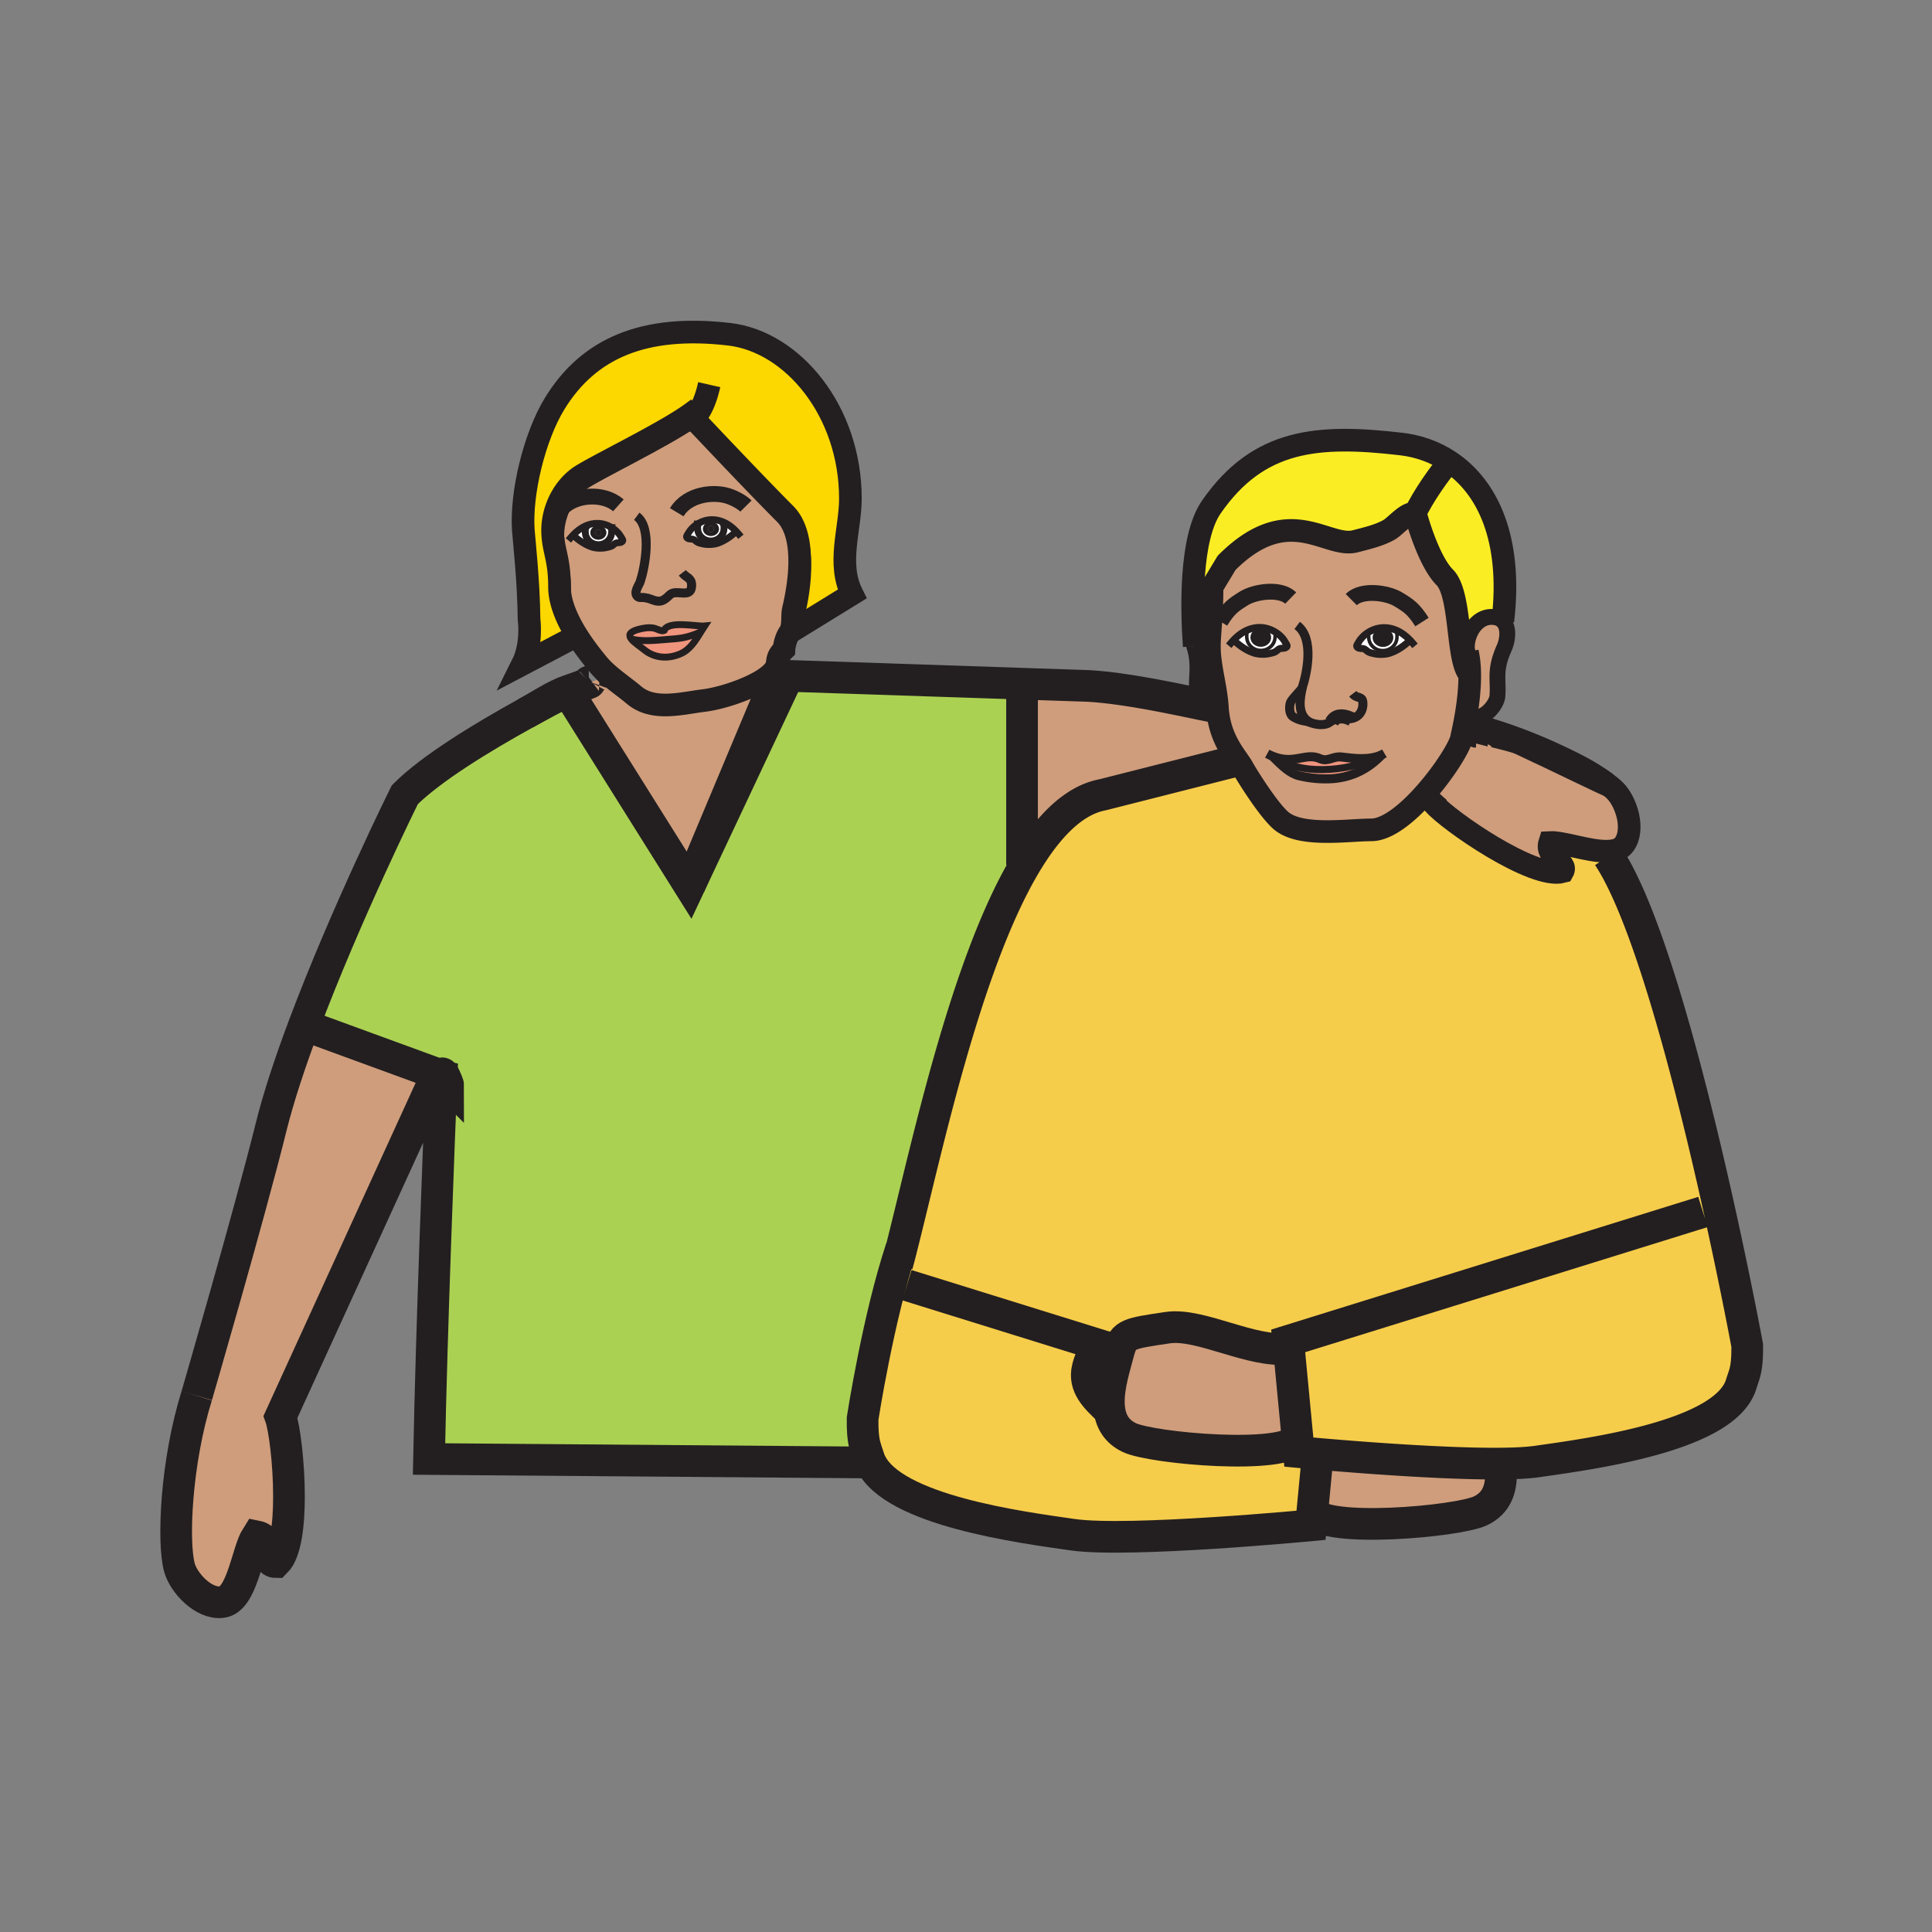 <?xml version="1.0"?><svg xmlns="http://www.w3.org/2000/svg" width="853.64" height="853.644" viewBox="0 0 853.64 853.644" overflow="visible"><rect x="0" y="0" width="853.64" height="853.644" fill="#808080" stroke="none"/><path d="M488.86 595.25c-3.63.03-6.62 2.39-8.28 9.18-1.97 8.03 3.68 13.28 9.28 18.54l.319-.05c.73 5.13 3.181 9.61 8.83 12.28 10.19 4.81 68.99 9.91 74.3.479l-3.8-39.81c-16.43 2.07-39.109-11.42-53.62-9.25-17.409 2.57-19.33 2.85-21.43 9.97-1.959-.829-3.859-1.349-5.599-1.339zm-90.57-43.63c10.91-42.93 27.89-123.94 54.26-168.87 10.101-17.2 21.57-29.11 34.61-31.58L546 336.25l.77-.57c.931 1.33 1.73 2.48 2.29 3.49 2.171 3.95 11.591 18.88 17.011 23.46 8.71 7.37 29.6 4.04 39.79 4.04 7.08 0 15.939-7.24 23.489-15.72l4.301 4.3c6.02 7.09 43.869 33.51 56.84 29.9 2.5-4.39-7.891-6.26-5.771-12.9 5.63-.31 16.88 3.86 24.95 3.86l.94 2.25c29.69 44.74 61.38 216.08 61.38 216.08.12 10.859-1.28 12.56-2.66 17.14-6.96 22.91-66 30.729-90.311 34.189-4.039.57-9.52.841-15.88.9h-.02c-25.16.24-64-2.85-80.9-4.32l-.3 3.761-2.09 21.92-.57 5.92s-80.24 7.67-105.14 4.17c-23.5-3.34-79.43-10.76-89.44-31.93-.35-.74-.65-1.49-.88-2.261-1.38-4.58-2.78-6.279-2.67-17.14 0 0 6.81-44.18 17.07-75.19l.091.021z" fill="#f6cc4b"></path><path d="M652.18 323.29c-.12-.04-.29-.08-.399-.1-.011-.01-.03-.01-.04-.01.01.01.02.01.04.01.05.02.12.04.22.06.05.01.09.02.12.03.019 0 .039.01.059.01zm-18.53 31.96l-4.301-4.3c8.851-9.89 15.95-21.47 16.471-25.16.06-.45.649-2.91 1.34-6.51 2.92.69 5.84 1.48 8.76 2.33 3.561 1.41 8.73 3.72 14.49 6.38 17.85 8.27 41.439 19.98 40.63 19.12 1.04.81 1.91 1.57 2.62 2.29 4.899 4.93 8.84 17.11 3.96 23.74-1.47 2.04-4.021 2.84-7.12 2.95-.27.01-.55.02-.83.02-8.07 0-19.32-4.17-24.95-3.86-2.12 6.64 8.271 8.51 5.771 12.9-12.971 3.61-50.821-22.81-56.841-29.9z" fill="#cf9d7c" class="aac-skin-fill"></path><path d="M711.04 347.11c.81.86-22.78-10.85-40.63-19.12 9.54 2.75 17.34 5.75 23.83 8.87 6.49 3.33 11.92 6.6 15.689 9.4.37.27.721.54 1.051.8.02.02.04.03.06.05z" fill="#cf9d7c" class="aac-skin-fill"></path><path d="M709.93 346.26c-3.77-2.8-9.199-6.07-15.689-9.4 6.369 3.06 11.469 6.23 15.689 9.4zM694.24 336.86c-6.49-3.12-14.29-6.12-23.83-8.87-5.76-2.66-10.93-4.97-14.49-6.38 13.93 4.06 27.58 9.75 38.32 15.25zM664.02 274.39c2.931 2.9 2.07 8.65.61 11.88-4.49 10.01-2.439 13.7-3.01 21.33-.33 4.26-7.87 13.2-13.71 7.46.82-5.02 1.54-11.18 1.479-17.12-.029-3.42-.33-6.76-1.02-9.77a.357.357 0 0 1-.021-.1c-1.38-6.55 3.771-16.83 12.301-15.34 1.461.25 2.561.84 3.371 1.66z" fill="#cf9d7c" class="aac-skin-fill"></path><path d="M648.37 288.17c.689 3.01.99 6.35 1.02 9.77-5.899-5.89-3.54-35.34-11.029-42.84-7.49-7.5-12.851-27.84-12.851-27.84a2.223 2.223 0 0 0-.35-.18c3.1-7.02 11.14-18.51 15.29-23.12l.02-.03c16.79 11.16 27.83 34.13 23.55 70.46-.81-.82-1.909-1.41-3.369-1.66-8.53-1.49-13.681 8.79-12.301 15.34 0 .03.01.07.02.1z" fill="#fbed24"></path><path d="M663.18 650.87c.17 6.89-1.84 13.27-9.05 16.68-10.21 4.811-69.01 9.91-74.3.48l2.09-21.92.3-3.761c16.9 1.471 55.74 4.561 80.9 4.32h.02l.04 4.201zM652.18 323.29c-.02 0-.04-.01-.06-.01-.03-.01-.07-.02-.12-.03-.1-.02-.17-.04-.22-.06.11.02.28.06.4.1zM651.74 323.18c.01 0 .029 0 .04.01-.02 0-.03 0-.04-.01zM623.07 282.89c-1.79-1.88-3.86-3.45-6.17-4.43-1.75-.76-3.631-1.17-5.631-1.12-2.319.05-4.67.8-6.68 2.05 0 .01-.01.01-.01.01-1.78 1.1-3.29 2.59-4.28 4.33-.59 1.07-1.399 1.8-.34 2.44.88.56 1.96.16 2.91.61.649.3 1.229 1.03 1.91 1.35.819.37 1.899.59 2.79.78 2.06.42 4.79.29 6.79-.41 3.27-1.17 6.109-3.2 8.569-5.48l.142-.13zm-34.09 35.34c1.899-.95 3.529-.78 6.64-.64.37.02.75.01 1.13-.04-2.44-1.13-5.74-1.84-7.77.68zm-10.08 1c-6.131-3.21-4.42-10.96-3.521-15.38-.01.02-.01.04-.02.06-.25.78-4.66 5.05-5.16 6.45-.69 1.95-.45 4.77.649 5.91.92.94 3.62 1.96 4.771 2.14 1.201.18 1.911.31 3.281.82zm-16.73 14.86c4.16 4.16 7.7 7.67 11.87 8.67 4.81 1.16 10.29 1.66 15.18 1.24 8.09-.7 15.33-4.14 21.351-10.54-.63.31-1.29.56-1.96.77-.011 0-.011.01-.021.01-5.62 1.78-12.12.63-15.899.23-3.91-.42-5.931 2.31-9.48.72-5.56-2.48-10.1 1.56-17.53 0a19.193 19.193 0 0 1-3.511-1.1zm-23.91-17.96c-.17-1.1-.29-2.26-.359-3.46-.391-6.63-2.091-13.28-2.98-19.76-.34-2.4-.56-4.78-.56-7.13 0-6.04 1.18-13.13 1.18-26.44l6.44-10.67c27.569-27.57 44.159-6.15 56.89-9.52 4.91-1.29 10.36-2.51 14.87-5.04 2.89-1.63 8.25-8.29 11.42-7.03.12.05.24.11.35.18 0 0 5.36 20.34 12.851 27.84 7.489 7.5 5.13 36.95 11.029 42.84.061 5.94-.659 12.1-1.479 17.12-.25 1.53-.5 2.95-.75 4.22-.69 3.6-1.28 6.06-1.34 6.51-.521 3.69-7.62 15.27-16.471 25.16-7.55 8.48-16.409 15.72-23.489 15.72-10.19 0-31.08 3.33-39.79-4.04-5.42-4.58-14.84-19.51-17.011-23.46-.56-1.01-1.359-2.16-2.29-3.49-2.971-4.25-7.191-10.34-8.511-19.55zm6.79-33.31l.141.13c2.46 2.28 5.29 4.31 8.579 5.47 1.98.71 4.721.84 6.79.41.881-.18 1.971-.4 2.78-.78.68-.31 1.271-1.05 1.9-1.35.96-.44 2.029-.05 2.92-.6 1.05-.65.26-1.38-.34-2.44-.98-1.74-2.5-3.24-4.28-4.34-2.021-1.25-4.37-2.01-6.68-2.06-2-.04-3.891.37-5.63 1.11-2.32.99-4.4 2.57-6.18 4.45z" fill="#cf9d7c" class="aac-skin-fill"></path><path d="M640.47 203.93l-.02.03c-4.15 4.61-12.19 16.1-15.29 23.12-3.17-1.26-8.53 5.4-11.42 7.03-4.51 2.53-9.96 3.75-14.87 5.04-12.73 3.37-29.32-18.05-56.89 9.52l-6.44 10.67c0 13.31-1.18 20.4-1.18 26.44 0 2.35.22 4.73.56 7.13-5.189-5.2-7.14-7.25-7.25-7.36-.01-.01-.01-.01-.01-.02-1.17-16.21-1.96-47.76 7.55-61.49 20.84-30.09 46.93-32.16 83.87-27.85 7.62.89 14.93 3.44 21.39 7.74z" fill="#fbed24"></path><path d="M623.07 282.89l-.141.13c-2.46 2.28-5.3 4.31-8.569 5.48-2 .7-4.73.83-6.79.41-.891-.19-1.971-.41-2.79-.78-.681-.32-1.261-1.05-1.91-1.35-.95-.45-2.03-.05-2.91-.61-1.06-.64-.25-1.37.34-2.44.99-1.74 2.5-3.23 4.28-4.33 0 0 .01 0 .01-.01l.3.52c-.38.76-.13.68-.13 1.6 0 3.29 2.78 5.95 6.23 5.95s6.25-2.66 6.25-5.95c0-1.24.109-1.56-.561-2.51l.221-.54c2.31.98 4.38 2.55 6.17 4.43z" fill="#fff"></path><path d="M616.68 279c.67.95.561 1.27.561 2.51 0 3.29-2.8 5.95-6.25 5.95s-6.23-2.66-6.23-5.95c0-.92-.25-.84.13-1.6l-.3-.52c2.01-1.25 4.36-2 6.68-2.05 2-.05 3.881.36 5.631 1.12l-.222.54zm-5.62 6.07c2.091 0 3.79-1.5 3.79-3.34 0-1.85-1.699-3.35-3.79-3.35-2.109 0-3.81 1.5-3.81 3.35 0 1.84 1.7 3.34 3.81 3.34z" fill="#fff"></path><path d="M614.85 281.73c0 1.84-1.699 3.34-3.79 3.34-2.109 0-3.81-1.5-3.81-3.34 0-1.85 1.7-3.35 3.81-3.35 2.09 0 3.79 1.5 3.79 3.35zm-2.43 0c0-.82-.61-1.48-1.36-1.48-.76 0-1.359.66-1.359 1.48s.6 1.49 1.359 1.49c.75 0 1.36-.67 1.36-1.49z" fill="#231f20"></path><path d="M611.06 280.25c.75 0 1.36.66 1.36 1.48s-.61 1.49-1.36 1.49c-.76 0-1.359-.67-1.359-1.49s.599-1.48 1.359-1.48z" fill="#231f20"></path><path d="M608.61 334.23c.67-.21 1.33-.46 1.96-.77-6.021 6.4-13.261 9.84-21.351 10.54-4.89.42-10.37-.08-15.18-1.24-4.17-1-7.71-4.51-11.87-8.67 1.24.52 2.41.87 3.51 1.1 6.521 6.52 29.19 6.77 42.91-.95.011 0 .011-.01.021-.01z" fill="#ef947d"></path><path d="M592.69 334.47c3.779.4 10.279 1.55 15.899-.23-13.72 7.72-36.39 7.47-42.91.95 7.431 1.56 11.971-2.48 17.53 0 3.551 1.59 5.571-1.14 9.481-.72z" fill="#ef947d"></path><path d="M578.9 319.23c-1.37-.51-2.08-.64-3.28-.82-1.15-.18-3.851-1.2-4.771-2.14-1.1-1.14-1.34-3.96-.649-5.91.5-1.4 4.91-5.67 5.16-6.45.01-.02.01-.04.02-.06-.9 4.42-2.61 12.17 3.52 15.38zM494.46 596.59c2.1-7.12 4.021-7.399 21.43-9.97 14.511-2.17 37.19 11.32 53.62 9.25l3.8 39.81c-5.31 9.431-64.109 4.33-74.3-.479-5.649-2.67-8.1-7.15-8.83-12.28-1.08-7.62 1.67-16.689 3.46-23.35.3-1.111.56-2.101.82-2.981z" fill="#cf9d7c" class="aac-skin-fill"></path><path d="M567.82 283.66c.6 1.06 1.39 1.79.34 2.44-.891.55-1.96.16-2.92.6-.63.3-1.221 1.04-1.9 1.35-.81.38-1.899.6-2.78.78-2.069.43-4.81.3-6.79-.41-3.289-1.16-6.119-3.19-8.579-5.47l-.141-.13c1.78-1.88 3.86-3.46 6.181-4.45 1.739-.74 3.63-1.15 5.63-1.11 2.31.05 4.659.81 6.68 2.06 1.779 1.1 3.299 2.6 4.279 4.34zm-6.95-2c0-1.85-1.69-3.35-3.8-3.35-2.101 0-3.801 1.5-3.801 3.35 0 1.84 1.7 3.34 3.801 3.34 2.11 0 3.8-1.5 3.8-3.34z" fill="#fff"></path><path d="M557.07 278.31c2.109 0 3.8 1.5 3.8 3.35 0 1.84-1.69 3.34-3.8 3.34-2.101 0-3.801-1.5-3.801-3.34.001-1.85 1.701-3.35 3.801-3.35zm1.36 3.35c0-.82-.609-1.49-1.359-1.49-.761 0-1.37.67-1.37 1.49s.609 1.48 1.37 1.48c.749 0 1.359-.66 1.359-1.48z" fill="#231f20"></path><path d="M557.07 280.17c.75 0 1.359.67 1.359 1.49s-.609 1.48-1.359 1.48c-.761 0-1.37-.66-1.37-1.48s.61-1.49 1.37-1.49z" fill="#231f20"></path><path d="M546.77 335.68l-.77.57-58.84 14.92c-13.04 2.47-24.51 14.38-34.61 31.58l-.97-.57v-79.09l.03-.99 29.56.99c16.6 1 38.21 5.76 50.05 8.21 1.601 2.42 4.05 4.61 7.04 4.83 1.32 9.21 5.54 15.3 8.51 19.55z" fill="#cf9d7c" class="aac-skin-fill"></path><path d="M531.22 311.3c-1.14-1.69-1.88-3.48-2.1-4.79-1.061-6.09 1.36-12.33-1.45-20.96.11.11 2.061 2.16 7.25 7.36.89 6.48 2.59 13.13 2.98 19.76.069 1.2.189 2.36.359 3.46-2.989-.22-5.439-2.41-7.039-4.83z" fill="#cf9d7c" class="aac-skin-fill"></path><path d="M451.58 382.18l.97.57c-26.37 44.93-43.35 125.94-54.26 168.87l-.09-.021c-10.26 31.011-17.07 75.19-17.07 75.19-.11 10.86 1.29 12.56 2.67 17.14.23.771.53 1.521.88 2.261l-195.12-1.54c1.1-57.5 4.52-143.801 5.52-168.301l2.91 2.891.01.01c0-.01-.01-.03-.02-.05 0-.021-.01-.04-.03-.07-.02-.07-.05-.16-.1-.28-.01-.02-.01-.04-.02-.069-.03-.08-.07-.17-.1-.271-.08-.189-.16-.399-.24-.63l-.15-.36c-.21-.5-.44-1.06-.68-1.579l-.21-.421c-.63-1.239-1.24-1.97-1.32-.399.15-3.53.23-5.47.23-5.47l-2.19 4.8c-3.45-1.26-10.95-4-19.47-7.12l-2.04-.74-1.38-.51c-.68-.25-1.38-.5-2.08-.76l-1.4-.511-1.4-.51-2.1-.77-1.4-.511-1.39-.51c-.23-.08-.46-.17-.69-.25l-1.38-.51c-1.61-.59-3.18-1.16-4.72-1.72l-1.31-.48c-.86-.319-1.7-.63-2.53-.93l-1.23-.45c-8.27-3.02-14.3-5.229-14.3-5.229h-.01c18.6-49.5 44.52-101.8 44.52-101.8 11.56-11.55 33.83-25.15 53.2-35.86 6.75-3.73 13.15-7.11 18.63-9.94l53.95 86.04L348 299.25l.02-.63 103.59 3.48-.03.99v79.09z" fill="#abd153"></path><path d="M307.79 186.34c-.48-.51-.91-.97-1.28-1.36-.35-.37-.65-.69-.9-.95-.54-.57-.83-.88-.83-.88l-.11.08c-13.01 9.12-43.44 23.64-49.03 27.74-3.83 2.81-6.88 6.8-8.86 11.28-1.78 4.01-2.71 8.4-2.61 12.69.21 8.5 3.04 11.56 3.04 24.36 0 6.44 2.91 13.31 6.32 19.2.46.8.93 1.57 1.41 2.33l-24.07 12.66c4.44-8.87 2.89-19.83 2.89-19.83-.17-16.86-2.23-35.26-2.52-39.24-1.18-16.53 4.95-41.64 13.86-56.14 15.01-24.45 39.45-34.98 77.11-30.59 27.97 3.26 53.53 33.86 53.53 72.63 0 13.59-6.03 28.61.76 42.15l-27.54 16.96c1.55-2.14 2.67-4.5 3.04-7.18.25-1.75 7.97-29.59-2.65-42.07-.01-.01-.02-.02-.02-.03-.71-1.15-1.54-2.22-2.49-3.17-11.42-11.41-31.48-32.62-39.05-40.64z" fill="#fdd700" class="aac-hair-fill"></path><path d="M349.35 230.18c10.62 12.48 2.9 40.32 2.65 42.07-.37 2.68-1.49 5.04-3.04 7.18 1.55-2.14 1.06-6.72 1.43-9.4.24-1.66 7.13-26.57-1.04-39.85z" fill="#cf9d7c" class="aac-skin-fill"></path><path d="M325.33 234.8c-1.65-1.76-3.59-3.23-5.74-4.15-1.63-.7-3.39-1.08-5.26-1.04-2.16.05-4.33.75-6.2 1.91h-.01c0 .01-.01.01-.01.01-1.66 1.02-3.07 2.41-3.99 4.04-.56.98-1.29 1.67-.32 2.27.83.52 1.82.15 2.72.56.59.28 1.14.97 1.77 1.26.76.35 1.77.56 2.59.72 1.94.4 4.48.28 6.33-.37 3.05-1.09 5.7-2.98 8-5.1l.12-.11zm-76.94-10.33c1.98-4.48 5.03-8.47 8.86-11.28 5.59-4.1 36.02-18.62 49.03-27.74.19.41.5.68.94.8 4.71 5 28.41 30.14 41.23 42.95.3.3.6.62.88.95 0 .01.01.02.02.03 8.17 13.28 1.28 38.19 1.04 39.85-.37 2.68.12 7.26-1.43 9.4-2.33 3.23-2.57 7.6-2.57 7.6-4.39 4.22-1.7 5.8-4.38 9.21l-.01.01c-5.13 6.53-22.22 12.2-30.89 13.26-9.93 1.21-22.42 4.83-30.96-2.39-3.45-2.91-7.46-5.68-11.04-8.77-1.27-1.1-2.49-2.23-3.61-3.43a30.7 30.7 0 0 1-1.68-1.94c-1.32-1.66-5.2-6.25-8.88-12.15l.2-.11c-3.41-5.89-6.32-12.76-6.32-19.2 0-12.8-2.83-15.86-3.04-24.36-.1-4.29.83-8.68 2.61-12.69zm4.8 11.95l.12.12c2.29 2.11 4.93 4 7.99 5.1 1.85.65 4.39.77 6.33.37.81-.17 1.83-.37 2.59-.72.64-.29 1.18-.98 1.77-1.26.89-.41 1.9-.04 2.72-.56.98-.6.24-1.29-.32-2.27-.92-1.62-2.32-3.01-3.98-4.04 0 0-.01 0-.01-.01h-.01c-1.88-1.16-4.05-1.86-6.21-1.91-1.87-.04-3.63.34-5.26 1.04-2.15.92-4.07 2.38-5.73 4.14zm58.12 40.17c-3.39.34-16.12-2.58-17.94 2.02-1.14.47-3-.75-4.26-1.03-2.38-.56-5.15-.03-7.46.63-3.72 1.08-3.9 2.56-2.73 4.1 1.22 1.6 3.89 3.28 5.6 4.69 4.62 3.82 10.63 4.31 16.25 1.82 4.14-1.82 6.58-5.83 8.91-9.64.54-.88 1.08-1.76 1.63-2.59z" fill="#cf9d7c" class="aac-skin-fill"></path><path fill="#a8d7f4" d="M348.02 298.62l-.02.63-43.36 92.13 38.97-92.91z"></path><path d="M343.41 296.12l.2 2.35-38.97 92.91-53.95-86.04c8.22-2.9 10.26-3.73 10.37-3.93.01-.01 0-.01 0-.01l8.05-3.05c3.58 3.09 7.59 5.86 11.04 8.77 8.54 7.22 21.03 3.6 30.96 2.39 8.67-1.06 25.76-6.73 30.89-13.26l.01-.01 1.4-.12z" fill="#cf9d7c" class="aac-skin-fill"></path><path d="M325.33 234.8l-.12.11c-2.3 2.12-4.95 4.01-8 5.1-1.85.65-4.39.77-6.33.37-.82-.16-1.83-.37-2.59-.72-.63-.29-1.18-.98-1.77-1.26-.9-.41-1.89-.04-2.72-.56-.97-.6-.24-1.29.32-2.27.92-1.63 2.33-3.02 3.99-4.04 0 0 .01 0 .01-.01h.01c1.87-1.16 4.04-1.86 6.2-1.91 1.87-.04 3.63.34 5.26 1.04 2.15.92 4.09 2.39 5.74 4.15zm-7.66-1.1c0-1.72-1.58-3.11-3.54-3.11-1.95 0-3.54 1.39-3.54 3.11s1.59 3.11 3.54 3.11c1.96 0 3.54-1.39 3.54-3.11z" fill="#fff"></path><path d="M314.13 230.59c1.96 0 3.54 1.39 3.54 3.11s-1.58 3.11-3.54 3.11c-1.95 0-3.54-1.39-3.54-3.11s1.59-3.11 3.54-3.11zm1.28 3.11c0-.76-.57-1.38-1.28-1.38-.7 0-1.26.62-1.26 1.38 0 .76.56 1.39 1.26 1.39.71 0 1.28-.63 1.28-1.39z" fill="#231f20"></path><path d="M314.13 232.32c.71 0 1.28.62 1.28 1.38 0 .76-.57 1.39-1.28 1.39-.7 0-1.26-.63-1.26-1.39 0-.76.56-1.38 1.26-1.38z" fill="#231f20"></path><path d="M293.37 278.61c1.82-4.6 14.55-1.68 17.94-2.02-.55.83-1.09 1.71-1.63 2.59-6.5 2.94-10.26 2.97-14.86 3.34-4.57.36-11.34 1.12-15.89-.22l-.01.01c-1.17-1.54-.99-3.02 2.73-4.1 2.31-.66 5.08-1.19 7.46-.63 1.26.28 3.12 1.5 4.26 1.03z" fill="#ef947d"></path><path d="M309.68 279.18c-2.33 3.81-4.77 7.82-8.91 9.64-5.62 2.49-11.63 2-16.25-1.82-1.71-1.41-4.38-3.09-5.6-4.69l.01-.01c4.55 1.34 11.32.58 15.89.22 4.6-.37 8.36-.4 14.86-3.34z" fill="#ef947d"></path><path d="M274.39 237.2c.56.98 1.3 1.67.32 2.27-.82.52-1.83.15-2.72.56-.59.28-1.13.97-1.77 1.26-.76.35-1.78.55-2.59.72-1.94.4-4.48.28-6.33-.37-3.06-1.1-5.7-2.99-7.99-5.1l-.12-.12c1.66-1.76 3.58-3.22 5.73-4.14 1.63-.7 3.39-1.08 5.26-1.04 2.16.05 4.33.75 6.21 1.91h.01c0 .01.01.01.01.01 1.66 1.03 3.06 2.42 3.98 4.04zm-6.48-1.87c0-1.72-1.58-3.12-3.54-3.12-1.95 0-3.53 1.4-3.53 3.12 0 1.72 1.58 3.11 3.53 3.11 1.96 0 3.54-1.39 3.54-3.11z" fill="#fff"></path><path d="M264.37 232.21c1.96 0 3.54 1.4 3.54 3.12 0 1.72-1.58 3.11-3.54 3.11-1.95 0-3.53-1.39-3.53-3.11s1.58-3.12 3.53-3.12zm1.28 3.12c0-.76-.57-1.38-1.28-1.38-.7 0-1.26.62-1.26 1.38 0 .77.56 1.39 1.26 1.39.71 0 1.28-.62 1.28-1.39z" fill="#231f20"></path><path d="M264.37 233.95c.71 0 1.28.62 1.28 1.38 0 .77-.57 1.39-1.28 1.39-.7 0-1.26-.62-1.26-1.39 0-.76.56-1.38 1.26-1.38z" fill="#231f20"></path><path d="M250.69 305.34l10.37-3.93c-.11.2-2.15 1.03-10.37 3.93zM250.69 305.34c-5.48 2.83-11.88 6.21-18.63 9.94 6.75-3.73 12.81-7.89 18.63-9.94z" fill="#cf9d7c" class="aac-skin-fill"></path><path d="M198 479.25l-.01-.01c0-.01-.01-.021-.01-.04.01.02.02.04.02.05z" fill="#a8d7f4"></path><path d="M197.98 479.2c0 .02.01.03.01.04l-2.91-2.891c.02-.409.03-.8.05-1.18v-.05c.08-1.57.69-.84 1.32.399l.21.421c.24.52.47 1.079.68 1.579l.15.36c.08.23.16.44.24.63.03.101.06.19.1.271.01.029.01.05.02.069.04.12.08.221.1.28.02.032.03.052.03.072z" fill="#a8d7f4"></path><path d="M197.85 478.85c.05.12.08.21.1.28-.02-.06-.06-.16-.1-.28zM197.73 478.51c.03.101.07.19.1.271a1.743 1.743 0 0 1-.1-.271zM197.34 477.52l.15.36-.15-.36zM196.45 475.52l.21.421-.21-.421z" fill="#a8d7f4"></path><path d="M195.04 475.14c.04.011.07.021.09.03-.02.38-.03.771-.05 1.18l-1.9-1.899.21.08c.15.06.3.109.43.16l.23.079c.05.021.09.04.13.051l.31.12.09.029.32.12c.02 0 .05.01.07.021l.07.029zM193.17 474.45l-69.24 151.56c1.72 4.73 3.75 20.33 3.75 35.17 0 12.61-1.46 24.66-5.84 29.03-5.02 0-1.54-9.99-8.4-11.37-4.34 6.76-6.42 28.04-15.45 29.04-8.14.96-16.81-8.52-18.68-15.17-3.18-11.34-1.47-47.03 7.62-76.03 0 0 23.32-80.21 32.8-118.47 3.36-13.56 8.6-29.27 14.61-45.27h.01s6.03 2.21 14.3 5.229l1.23.45c.83.3 1.67.61 2.53.93.44.16.87.32 1.31.48 1.54.56 3.11 1.13 4.72 1.72.45.17.91.34 1.38.51.23.08.46.17.69.25.46.17.93.34 1.39.51.47.171.93.341 1.4.511.7.25 1.41.51 2.1.77.47.17.94.34 1.4.51.47.171.94.341 1.4.511.7.26 1.4.51 2.08.76.47.17.92.34 1.38.51.69.25 1.37.5 2.04.74 8.52 3.119 16.02 5.859 19.47 7.119z" fill="#cf9d7c" class="aac-skin-fill"></path><path d="M171.66 466.59l2.04.74c-.67-.24-1.35-.49-2.04-.74zM170.28 466.08l1.38.51c-.46-.17-.91-.34-1.38-.51zM166.8 464.81l1.4.511c-.46-.171-.93-.341-1.4-.511zM165.4 464.3l1.4.51c-.46-.17-.93-.34-1.4-.51zM163.3 463.53l2.1.77c-.69-.26-1.4-.52-2.1-.77zM161.9 463.02l1.4.511c-.47-.171-.93-.341-1.4-.511zM160.51 462.51l1.39.51c-.46-.17-.93-.34-1.39-.51zM158.44 461.75l1.38.51c-.47-.17-.93-.34-1.38-.51zM152.41 459.55l1.31.48c-.44-.16-.87-.32-1.31-.48zM148.65 458.17l1.23.45-1.23-.45z" fill="#cf9d7c" class="aac-skin-fill"></path><g fill="none" stroke="#231f20"><path d="M647.16 319.28c2.92.69 5.84 1.48 8.76 2.33 13.93 4.06 27.58 9.75 38.32 15.25 6.49 3.33 11.92 6.6 15.689 9.4" stroke-width="10"></path><path d="M652.18 323.29c-.02 0-.04-.01-.06-.01-.03-.01-.07-.02-.12-.03-.1-.02-.17-.04-.22-.06" stroke-width="14"></path><path stroke-width="10" d="M629.35 350.95l4.3 4.3"></path><path d="M232.06 315.28c6.75-3.73 13.15-7.11 18.63-9.94M195.13 475.12c.15-3.53.23-5.47.23-5.47l-2.19 4.8" stroke-width="14"></path><path d="M652 320.25c.86.2 2.2.68 3.92 1.36 3.561 1.41 8.73 3.72 14.49 6.38 17.85 8.27 41.439 19.98 40.63 19.12" stroke-width="10"></path><path d="M349.33 230.15c-.28-.33-.58-.65-.88-.95-12.82-12.81-36.52-37.95-41.23-42.95-.54-.57-.83-.88-.83-.88l-.11.08c-13.01 9.12-43.44 23.64-49.03 27.74-3.83 2.81-6.88 6.8-8.86 11.28-1.78 4.01-2.71 8.4-2.61 12.69.21 8.5 3.04 11.56 3.04 24.36 0 6.44 2.91 13.31 6.32 19.2M348.96 279.43c1.55-2.14 2.67-4.5 3.04-7.18.25-1.75 7.97-29.59-2.65-42.07" stroke-width="7"></path><path stroke-width="14" d="M304.64 391.38l38.97-92.91M535.68 312.2c-1.25-.24-2.76-.54-4.46-.9-11.84-2.45-33.45-7.21-50.05-8.21l-29.56-.99-103.59-3.48-4.41-.15"></path><path d="M636 357.25l-2.35-2c6.02 7.09 43.869 33.51 56.84 29.9 2.5-4.39-7.891-6.26-5.771-12.9 5.63-.31 16.88 3.86 24.95 3.86.28 0 .561-.01.83-.02 3.1-.11 5.65-.91 7.12-2.95 4.88-6.63.939-18.81-3.96-23.74-.71-.72-1.58-1.48-2.62-2.29-.021-.02-.04-.03-.06-.05-.33-.26-.681-.53-1.051-.8-4.22-3.17-9.319-6.34-15.689-9.4-6.49-3.12-14.29-6.12-23.83-8.87-3.26-.95-6.73-1.86-10.41-2.74-.02 0-2.98-2-3-2-.03-.01-2.95.01-3 0-.16-.04-2.25-.06-2.32-.09 0 .01.011.01.03.01.01 0 .021.01.03.01s.029 0 .04.01c.109.02.279.06.54.13 0-.01-.021-.01-.04-.01-.011 0-.021 0-.04-.01-.01 0-.021 0-.04-.01h-.021" stroke-width="10"></path><path d="M261.06 301.4c.07-.19-1.86.28-.82-.27-.01.01-.02.01-.03.02-.01.01-.03.02-.06.03-.01 0-.01 0-.02.01-.01 0-.02.01-.03.01-.05.02-.1.05-.1.05M86.93 616.68s23.32-80.21 32.8-118.47c3.36-13.56 8.6-29.27 14.61-45.27 18.6-49.5 44.52-101.8 44.52-101.8 11.56-11.55 33.83-25.15 53.2-35.86 6.75-3.73 12.81-7.89 18.63-9.94 8.22-2.9 10.26-3.73 10.37-3.93" stroke-width="14"></path><path d="M193.17 474.45l-69.24 151.56c1.72 4.73 3.75 20.33 3.75 35.17 0 12.61-1.46 24.66-5.84 29.03-5.02 0-1.54-9.99-8.4-11.37-4.34 6.76-6.42 28.04-15.45 29.04-8.14.96-16.81-8.52-18.68-15.17-3.18-11.34-1.47-47.03 7.62-76.03M386.78 646.21l-2.1-.02-195.12-1.54c1.1-57.5 4.52-143.801 5.52-168.301.02-.409.03-.8.05-1.18v-.05c.08-1.57.69-.84 1.32.399l.21.421c.24.52.47 1.079.68 1.579l.15.36c.08.23.16.44.24.63.03.101.07.19.1.271.01.029.01.05.02.069.05.12.08.21.1.28.02.03.03.05.03.07.01.02.02.04.02.05l-.01-.01-2.91-2.891-1.9-1.899" stroke-width="14"></path><path d="M134.35 452.94s6.03 2.21 14.3 5.229l1.23.45c.83.3 1.67.61 2.53.93.44.16.87.32 1.31.48 1.54.56 3.11 1.13 4.72 1.72.45.17.91.34 1.38.51.23.08.46.17.69.25.46.17.93.34 1.39.51.47.171.93.341 1.4.511.7.25 1.41.51 2.1.77.47.17.94.34 1.4.51.47.171.94.341 1.4.511.7.26 1.4.51 2.08.76.47.17.92.34 1.38.51.69.25 1.37.5 2.04.74 8.52 3.12 16.02 5.86 19.48 7.12 0 0-.01 0 1.95.72a.465.465 0 0 0-.09-.03l-.07-.029a.17.17 0 0 0-.07-.021l-.32-.12-.09-.029-.31-.12c-.04-.011-.08-.03-.13-.051l-.23-.079c-.13-.051-.28-.101-.43-.16l-.21-.08M250.69 305.34l53.95 86.04L348 299.25M396.37 559c.62-2.31 1.26-4.77 1.92-7.38 10.91-42.93 27.89-123.94 54.26-168.87 10.101-17.2 21.57-29.11 34.61-31.58L546 336.25M752.44 535.5l-183.26 56.96.33 3.41 3.8 39.81.57 5.92s3.13.301 8.34.75c16.9 1.471 55.74 4.561 80.9 4.32h.02c6.36-.06 11.841-.33 15.88-.9 24.311-3.46 83.351-11.279 90.311-34.189 1.38-4.58 2.78-6.28 2.66-17.14 0 0-31.69-171.34-61.38-216.081" stroke-width="14"></path><path d="M493.64 599.57c-1.79 6.66-4.54 15.729-3.46 23.35.73 5.13 3.181 9.61 8.83 12.28 10.19 4.81 68.99 9.91 74.3.479M573.31 595.07c-1.22.37-2.489.64-3.8.8-16.43 2.07-39.109-11.42-53.62-9.25-17.409 2.57-19.33 2.85-21.43 9.97-.26.88-.52 1.87-.82 2.98" stroke-width="14"></path><path d="M495.27 596.95l-.81-.36c-1.96-.83-3.86-1.35-5.6-1.34-3.63.03-6.62 2.39-8.28 9.18-1.97 8.03 3.68 13.28 9.28 18.54" stroke-width="14"></path><path d="M581.92 646.11l-2.09 21.92-.57 5.92s-80.24 7.67-105.14 4.17c-23.5-3.34-79.43-10.76-89.44-31.93-.35-.74-.65-1.49-.88-2.261-1.38-4.58-2.78-6.279-2.67-17.14 0 0 6.81-44.18 17.07-75.19" stroke-width="14"></path><path stroke-width="14" d="M400.68 567.84l88.18 27.41 2.92.91M663.18 650.87c.17 6.89-1.84 13.27-9.05 16.68-10.21 4.811-69.01 9.91-74.3.48M451.58 303.09v79.09"></path><path d="M570.3 264.24c-4.729-4.57-15.85-2.86-20.689.15-4.54 2.83-6.761 4.33-10.38 10.23M597.04 264.93c4.67-4.63 15.83-3.09 20.71-.15 4.59 2.76 6.81 4.22 10.54 10.07M527.67 285.55c.11.11 2.061 2.16 7.25 7.36" stroke-width="7"></path><path d="M664.02 274.43v-.04c4.28-36.33-6.76-59.3-23.55-70.46-6.46-4.3-13.77-6.85-21.39-7.74-36.94-4.31-63.03-2.24-83.87 27.85-9.51 13.73-8.72 45.28-7.55 61.49" stroke-width="10"></path><path d="M648.35 288.07a28.8 28.8 0 0 0-.88-2.98" stroke-width="7"></path><path d="M649.39 297.94c-5.899-5.89-3.54-35.34-11.029-42.84-7.49-7.5-12.851-27.84-12.851-27.84a2.223 2.223 0 0 0-.35-.18c-3.17-1.26-8.53 5.4-11.42 7.03-4.51 2.53-9.96 3.75-14.87 5.04-12.73 3.37-29.32-18.05-56.89 9.52l-6.44 10.67c0 13.31-1.18 20.4-1.18 26.44 0 2.35.22 4.73.56 7.13.89 6.48 2.59 13.13 2.98 19.76.069 1.2.189 2.36.359 3.46 1.32 9.21 5.54 15.3 8.51 19.55.931 1.33 1.73 2.48 2.29 3.49 2.171 3.95 11.591 18.88 17.011 23.46 8.71 7.37 29.6 4.04 39.79 4.04 7.08 0 15.939-7.24 23.489-15.72 8.851-9.89 15.95-21.47 16.471-25.16.06-.45.649-2.91 1.34-6.51.25-1.27.5-2.69.75-4.22.82-5.02 1.54-11.18 1.48-17.12-.029-3.42-.33-6.76-1.02-9.77" stroke-width="10"></path><path d="M624.44 228.86c.189-.55.43-1.15.72-1.78 3.1-7.02 11.14-18.51 15.29-23.12" stroke-width="10"></path><path d="M608.61 334.23c.67-.21 1.33-.46 1.96-.77.39-.17.77-.37 1.14-.59M559.91 333.02c.78.42 1.53.78 2.26 1.07 1.24.52 2.41.87 3.51 1.1 7.431 1.56 11.971-2.48 17.53 0 3.55 1.59 5.57-1.14 9.48-.72 3.779.4 10.279 1.55 15.899-.23" stroke-width="4"></path><path d="M562.14 334.06l.03.03c4.16 4.16 7.7 7.67 11.87 8.67 4.81 1.16 10.29 1.66 15.18 1.24 8.09-.7 15.33-4.14 21.351-10.54.08-.07.149-.15.22-.22" stroke-width="4"></path><path d="M565.68 335.19c6.521 6.52 29.19 6.77 42.91-.95.01 0 .01-.01.021-.01" stroke-width="3.115"></path><path d="M648.37 288.2v-.03a.357.357 0 0 1-.021-.1c-1.38-6.55 3.771-16.83 12.301-15.34 1.46.25 2.56.84 3.369 1.66 2.931 2.9 2.07 8.65.61 11.88-4.49 10.01-2.439 13.7-3.01 21.33-.33 4.26-7.87 13.2-13.71 7.46M527.66 285.53c0 .01 0 .01.01.02 2.811 8.63.39 14.87 1.45 20.96.22 1.31.96 3.1 2.1 4.79 1.601 2.42 4.05 4.61 7.04 4.83.16.01.33.02.49.02" stroke-width="7"></path><path d="M543.91 284.11a35 35 0 0 1 1.14-1.29c1.78-1.88 3.86-3.46 6.181-4.45 1.739-.74 3.63-1.15 5.63-1.11 2.31.05 4.659.81 6.68 2.06 1.78 1.1 3.3 2.6 4.28 4.34.6 1.06 1.39 1.79.34 2.44-.891.55-1.96.16-2.92.6-.63.3-1.221 1.04-1.9 1.35-.81.38-1.899.6-2.78.78-2.069.43-4.81.3-6.79-.41-3.289-1.16-6.119-3.19-8.579-5.47" stroke-width="3.115" stroke-linecap="square" stroke-miterlimit="10"></path><path d="M563.22 279.83c.391.77.15.69.15 1.6 0 3.29-2.8 5.96-6.24 5.96-3.45 0-6.25-2.67-6.25-5.96 0-1.24-.12-1.56.561-2.51" stroke-width="1.557" stroke-linecap="square" stroke-miterlimit="10"></path><path d="M560.87 281.66c0 1.84-1.69 3.34-3.8 3.34-2.101 0-3.801-1.5-3.801-3.34 0-1.85 1.7-3.35 3.801-3.35 2.11 0 3.8 1.5 3.8 3.35z" stroke-width="1.557"></path><path d="M558.43 281.66c0 .82-.609 1.48-1.359 1.48-.761 0-1.37-.66-1.37-1.48s.609-1.49 1.37-1.49c.749 0 1.359.67 1.359 1.49z" stroke-width="1.557"></path><path d="M624.21 284.18c-.37-.44-.75-.88-1.14-1.29-1.79-1.88-3.86-3.45-6.17-4.43-1.75-.76-3.631-1.17-5.631-1.12-2.319.05-4.67.8-6.68 2.05 0 .01-.01.01-.01.01-1.78 1.1-3.29 2.59-4.28 4.33-.59 1.07-1.399 1.8-.34 2.44.88.56 1.96.16 2.91.61.649.3 1.229 1.03 1.91 1.35.819.37 1.899.59 2.79.78 2.06.42 4.79.29 6.79-.41 3.27-1.17 6.109-3.2 8.569-5.48" stroke-width="3.115" stroke-linecap="square" stroke-miterlimit="10"></path><path d="M604.89 279.91c-.38.76-.13.68-.13 1.6 0 3.29 2.78 5.95 6.23 5.95s6.25-2.66 6.25-5.95c0-1.24.109-1.56-.561-2.51" stroke-width="1.557" stroke-linecap="square" stroke-miterlimit="10"></path><path d="M611.06 285.07c2.091 0 3.79-1.5 3.79-3.34 0-1.85-1.699-3.35-3.79-3.35-2.109 0-3.81 1.5-3.81 3.35 0 1.84 1.7 3.34 3.81 3.34z" stroke-width="1.557"></path><path d="M612.42 281.73c0-.82-.61-1.48-1.36-1.48-.76 0-1.359.66-1.359 1.48s.6 1.49 1.359 1.49c.75 0 1.36-.67 1.36-1.49z" stroke-width="1.557"></path><path d="M573.14 276.33c7.761 5.82 4.2 21.58 2.24 27.52-.01.02-.01.04-.02.06-.25.78-4.66 5.05-5.16 6.45-.69 1.95-.45 4.77.649 5.91.92.94 3.62 1.96 4.771 2.14 1.2.18 1.91.31 3.28.82 2.63.98 6.35 1.57 8.729-.16.48-.35.92-.62 1.351-.84 1.899-.95 3.529-.78 6.64-.64.37.02.75.01 1.13-.04 2.85-.34 5.58-2.54 5.44-6.89-.11-3.39-2.65-1.74-4.48-4.13" stroke-width="4"></path><path d="M575.44 303.54c-.021.1-.04.2-.061.31-.899 4.42-2.61 12.17 3.521 15.38" stroke-width="4"></path><path d="M588.42 319.05c.17-.31.36-.58.561-.82 2.029-2.52 5.329-1.81 7.77-.68.17.08.33.16.49.24" stroke-width="6.229"></path><path d="M299.02 226.33c4.92-8.19 16.87-9.5 23.71-6.82 3.67 1.43 5.91 3.12 6.87 4.09M273.22 223.3c-6.5-5.8-19.2-4.91-24.83 1.17-.31.31-.58.64-.83.98" stroke-width="7"></path><path d="M281.34 228.1c7.14 5.34 3.36 23.42 1.56 28.81-.57 1.72-3.03 4.76-1.3 6.55.84.86 1.91.4 2.96.56 1.09.17 1.74.28 2.99.74 2.42.91 4.18 1.45 6.35-.13 2.36-1.71 2.18-2.92 5.66-2.75 2.93.14 6.16.96 6.02-3.55-.1-3.1-2.43-3.06-4.1-5.24" stroke-width="4"></path><path d="M293.16 279.4c.03-.29.1-.55.21-.79 1.82-4.6 14.55-1.68 17.94-2.02-.55.83-1.09 1.71-1.63 2.59-2.33 3.81-4.77 7.82-8.91 9.64-5.62 2.49-11.63 2-16.25-1.82-1.71-1.41-4.38-3.09-5.6-4.69-1.17-1.54-.99-3.02 2.73-4.1 2.31-.66 5.08-1.19 7.46-.63 1.26.28 3.12 1.5 4.26 1.03.19-.08.36-.21.5-.39" stroke-width="3.037"></path><path d="M278.93 282.3c4.55 1.34 11.32.58 15.89.22 4.6-.37 8.36-.4 14.86-3.34" stroke-width="3.037"></path><path d="M254.94 280.83c-.48-.76-.95-1.53-1.41-2.33-3.41-5.89-6.32-12.76-6.32-19.2 0-12.8-2.83-15.86-3.04-24.36-.1-4.29.83-8.68 2.61-12.69 1.98-4.48 5.03-8.47 8.86-11.28 5.59-4.1 36.02-18.62 49.03-27.74l.11-.08s.29.31.83.88c.25.26.55.58.9.95.37.39.8.85 1.28 1.36 7.57 8.02 27.63 29.23 39.05 40.64.95.95 1.78 2.02 2.49 3.17 0 .01.01.02.02.03 8.17 13.28 1.28 38.19 1.04 39.85-.37 2.68.12 7.26-1.43 9.4-2.33 3.23-2.57 7.6-2.57 7.6-4.39 4.22-1.7 5.8-4.38 9.21l-.01.01c-5.13 6.53-22.22 12.2-30.89 13.26-9.93 1.21-22.42 4.83-30.96-2.39-3.45-2.91-7.46-5.68-11.04-8.77-1.27-1.1-2.49-2.23-3.61-3.43a30.7 30.7 0 0 1-1.68-1.94c-1.32-1.66-5.2-6.25-8.88-12.15z" stroke-width="10"></path><path d="M255.14 280.72l-.2.11-24.07 12.66c4.44-8.87 2.89-19.83 2.89-19.83-.17-16.86-2.23-35.26-2.52-39.24-1.18-16.53 4.95-41.64 13.86-56.14 15.01-24.45 39.45-34.98 77.11-30.59 27.97 3.26 53.53 33.86 53.53 72.63 0 13.59-6.03 28.61.76 42.15l-27.54 16.96-.05.03" stroke-width="10"></path><path d="M252.12 237.62c.34-.41.69-.81 1.06-1.2h.01c1.66-1.76 3.58-3.22 5.73-4.14 1.63-.7 3.39-1.08 5.26-1.04 2.16.05 4.33.75 6.21 1.91h.01c0 .01.01.01.01.01 1.66 1.03 3.06 2.42 3.98 4.04.56.98 1.3 1.67.32 2.27-.82.52-1.83.15-2.72.56-.59.28-1.13.97-1.77 1.26-.76.35-1.78.55-2.59.72-1.94.4-4.48.28-6.33-.37-3.06-1.1-5.7-2.99-7.99-5.1" stroke-width="3.037" stroke-linecap="square" stroke-miterlimit="10"></path><path d="M270.12 233.63c.35.72.12.63.12 1.49 0 3.06-2.6 5.55-5.81 5.55s-5.82-2.49-5.82-5.55c0-1.15-.11-1.45.52-2.33M326.39 235.99c-.34-.41-.69-.81-1.06-1.19-1.65-1.76-3.59-3.23-5.74-4.15-1.63-.7-3.39-1.08-5.26-1.04-2.16.05-4.33.75-6.2 1.91h-.01c0 .01-.01.01-.01.01-1.66 1.02-3.07 2.41-3.99 4.04-.56.98-1.29 1.67-.32 2.27.83.52 1.82.15 2.72.56.59.28 1.14.97 1.77 1.26.76.35 1.77.56 2.59.72 1.94.4 4.48.28 6.33-.37 3.05-1.09 5.7-2.98 8-5.1" stroke-width="3.037" stroke-linecap="square" stroke-miterlimit="10"></path><path d="M308.4 232c-.37.72-.14.64-.14 1.49 0 3.06 2.61 5.55 5.82 5.55s5.81-2.49 5.81-5.55c0-1.15.11-1.45-.51-2.33" stroke-width="3.037" stroke-linecap="square" stroke-miterlimit="10"></path><path d="M307.91 186.34h-.12c-.21 0-.4-.03-.57-.09-.44-.12-.75-.39-.94-.8a.774.774 0 0 1-.07-.16c.1-.1.21-.21.3-.31 3.8-3.91 5.69-9.9 6.86-15.02" stroke-width="10"></path></g><path fill="none" d="M0 3.25h850.394v850.394H0z"></path></svg>